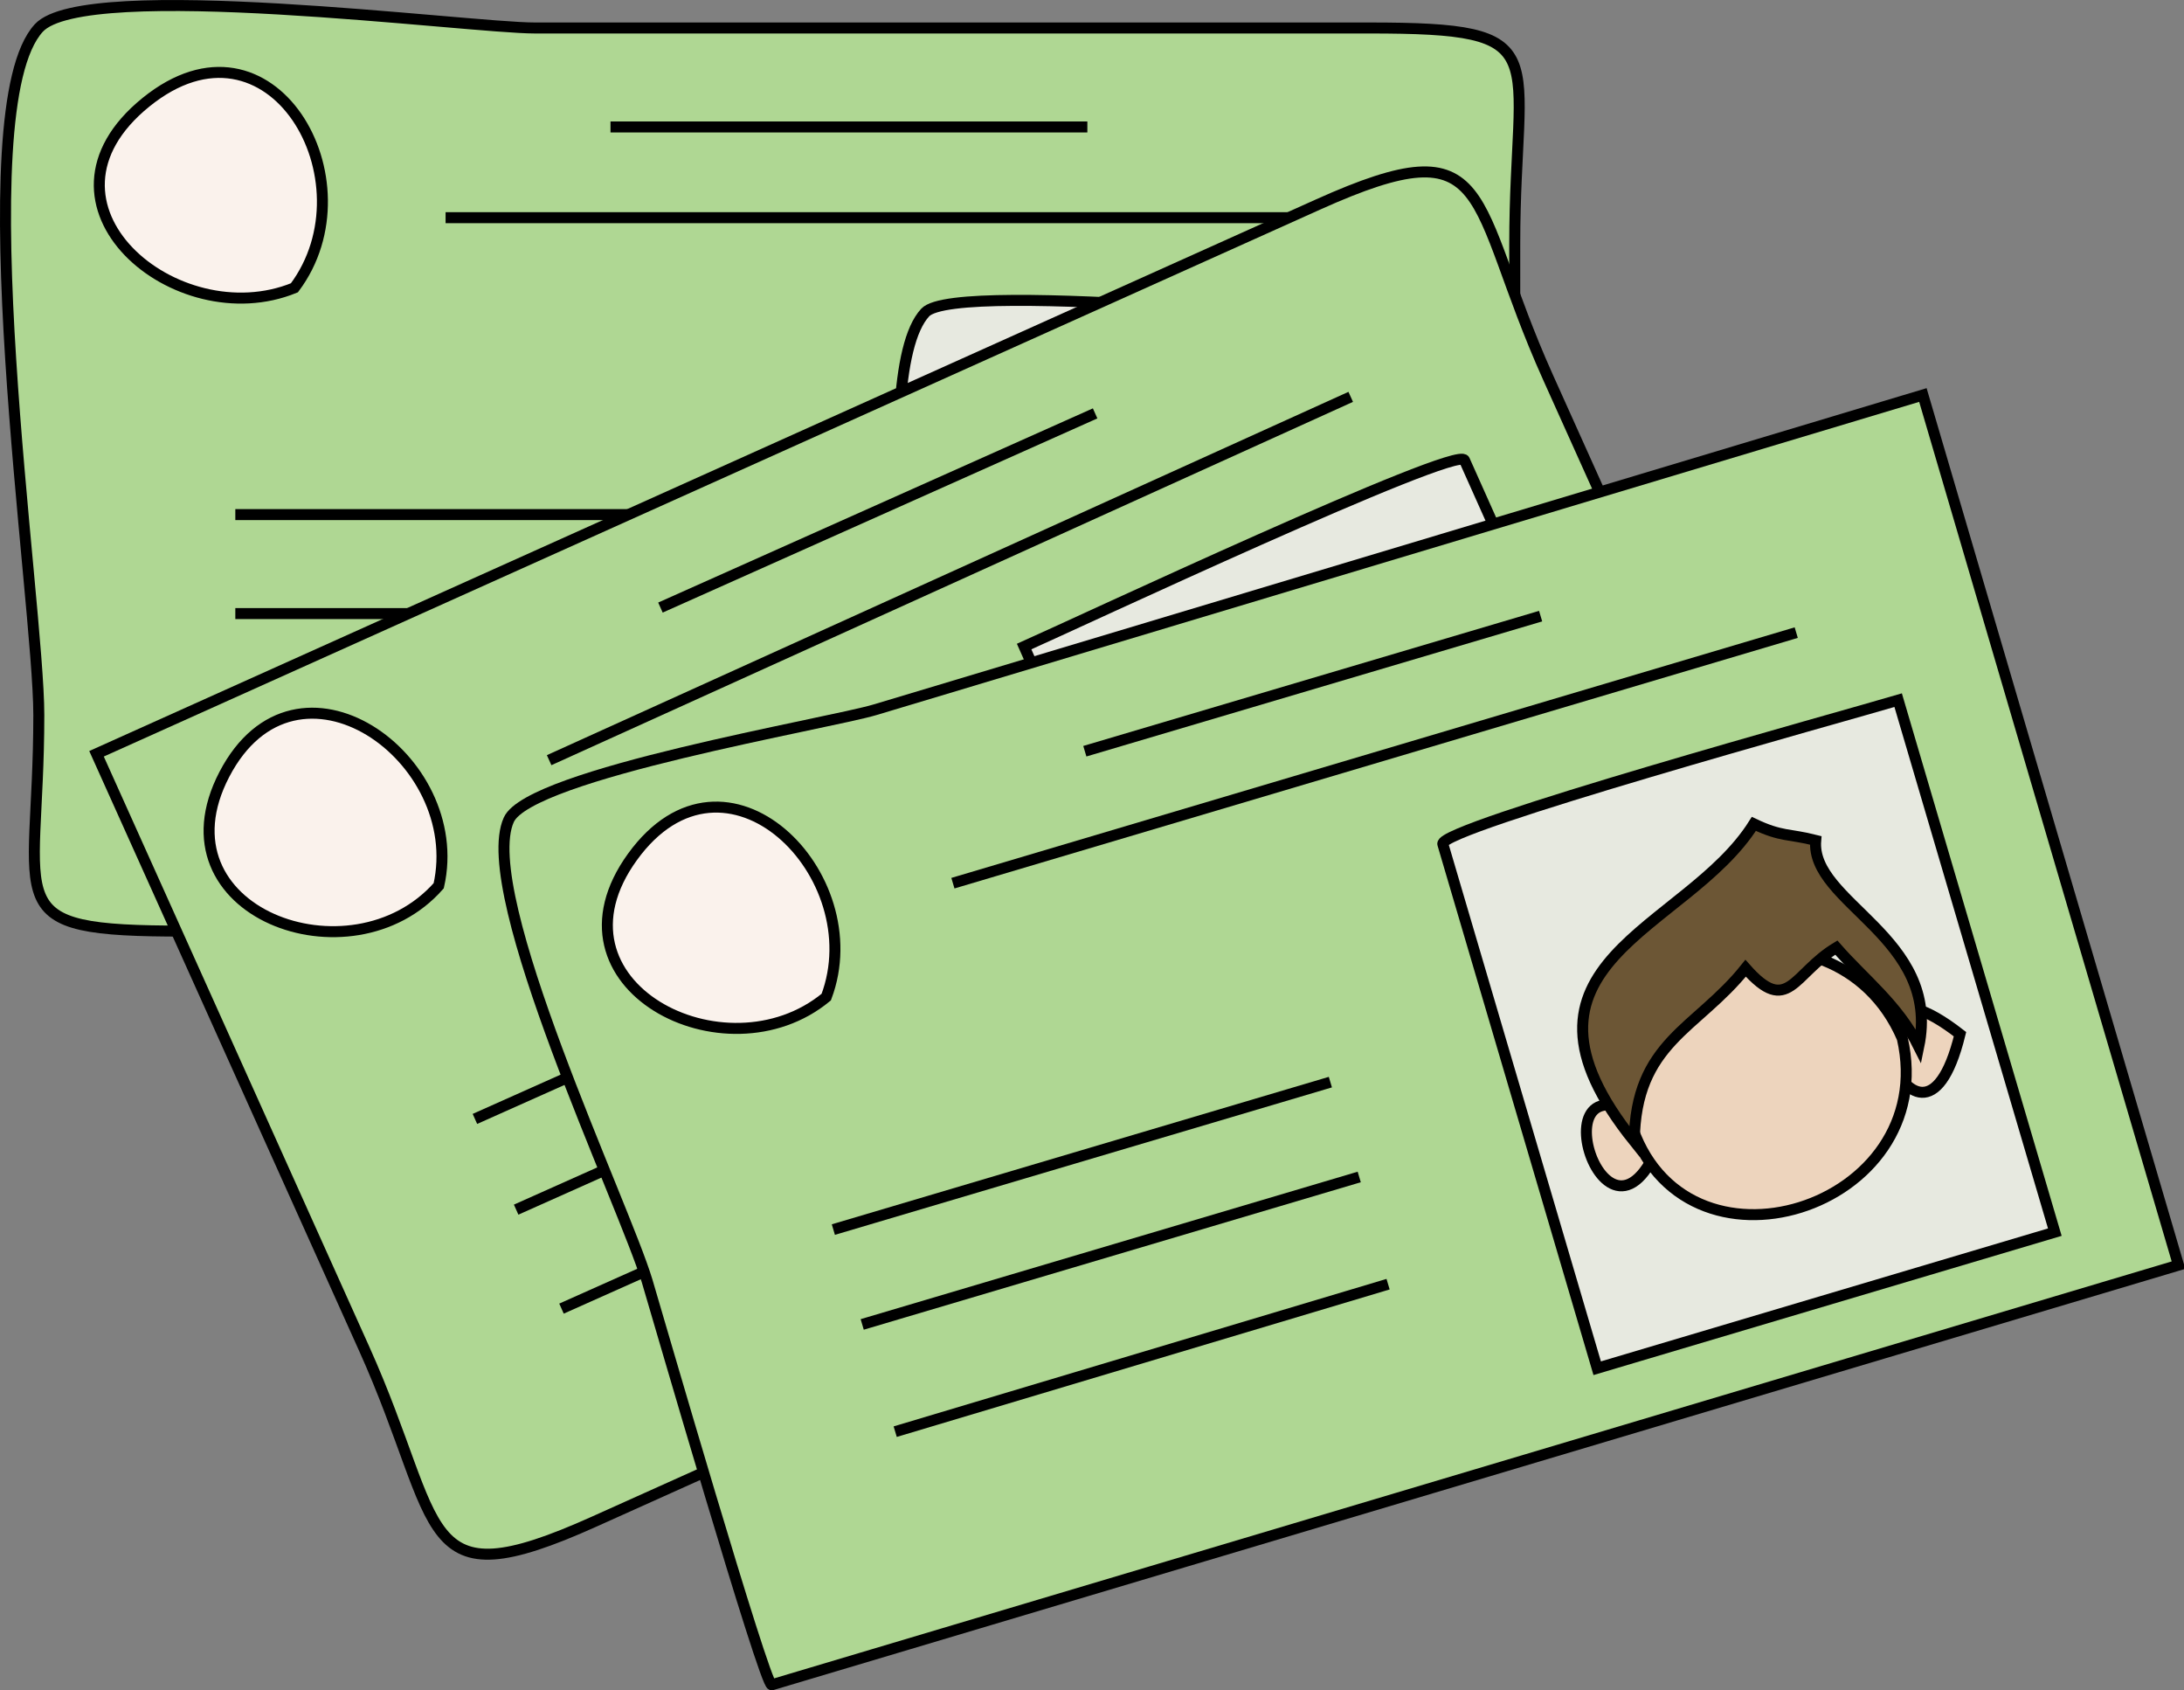 <svg xmlns="http://www.w3.org/2000/svg" xmlns:xlink="http://www.w3.org/1999/xlink" version="1.1" id="Layer_1" x="0px" y="0px" enable-background="new 0 0 822.05 841.89" xml:space="preserve" viewBox="209.19 265.3 397.31 307.41">
<rect x="209.19" y="265.3" width="397.31" height="307.41" fill="#808080" stroke="none"/>
<path fill-rule="evenodd" clip-rule="evenodd" fill="#AFD793" stroke="#000000" stroke-width="2" stroke-linecap="square" stroke-miterlimit="10" d="  M484.75,434.64c-80.665,0-161.329,0-241.993,0c-34.554,0-26.507-3.955-26.507-39.304c0-20.76-13.638-110.098,0-124.946  c8.443-9.192,78.036,0,90.237,0c50.585,0,101.171,0,151.756,0c34.554,0,26.507,3.955,26.507,39.304  C484.75,351.343,484.75,392.992,484.75,434.64z"/>
<path fill-rule="evenodd" clip-rule="evenodd" fill="#E7E9E0" stroke="#000000" stroke-width="2" stroke-linecap="square" stroke-miterlimit="10" d="  M464.5,422.64c-9.753,0-87,1.541-87-1.465c0-17.691-10.996-87.162,0-99.035c5.788-6.25,87,2.878,87,1.465  C464.5,356.617,464.5,389.628,464.5,422.64z"/>
<path fill-rule="evenodd" clip-rule="evenodd" fill="#EDD4BD" stroke="#000000" stroke-width="2" stroke-linecap="square" stroke-miterlimit="10" d="  M400.75,384.39C382.429,413.42,384.225,356.314,400.75,384.39L400.75,384.39z"/>
<path fill-rule="evenodd" clip-rule="evenodd" fill="#EDD4BD" stroke="#000000" stroke-width="2" stroke-linecap="square" stroke-miterlimit="10" d="  M457.75,383.64C440.45,410.903,440.45,356.377,457.75,383.64L457.75,383.64z"/>
<path fill-rule="evenodd" clip-rule="evenodd" fill="#EDD4BD" stroke="#000000" stroke-width="2" stroke-linecap="square" stroke-miterlimit="10" d="  M447.25,381.39c-0.619,31.436-51.456,32.035-51.75,0C395.202,348.891,447.066,349.33,447.25,381.39z"/>
<path fill-rule="evenodd" clip-rule="evenodd" fill="#6C5635" stroke="#000000" stroke-width="2" stroke-linecap="square" stroke-miterlimit="10" d="  M441.25,361.89c-9.215,2.529-12.446,10.166-17.25-1.5c-10.382,7.402-9.181,3.75-15.75,5.25c-3.247,6.811-10.25,12.253-12.75,19.5  c-15.99-38.941,20.249-33.655,37.5-49.5c4.463,3.531,5.84,3.363,10.5,6c-1.75,1.25-3.5,2.5-5.25,3.75  c12.353,8.95,19.779,24.466,11.25,38.25C448.75,374.87,444.243,369.254,441.25,361.89z"/>
<line fill="none" stroke="#000000" stroke-width="2" stroke-linecap="square" stroke-miterlimit="10" x1="321.25" y1="288.39" x2="406" y2="288.39"/>
<line fill="none" stroke="#000000" stroke-width="2" stroke-linecap="square" stroke-miterlimit="10" x1="291.25" y1="304.89" x2="449.5" y2="304.89"/>
<path fill-rule="evenodd" clip-rule="evenodd" fill="#FAF2EC" stroke="#000000" stroke-width="2" stroke-linecap="square" stroke-miterlimit="10" d="  M262.75,317.64c-21.514,8.801-49.925-15.191-27-33.75C258.497,265.475,277.237,298.313,262.75,317.64z"/>
<line fill="none" stroke="#000000" stroke-width="2" stroke-linecap="square" stroke-miterlimit="10" x1="253" y1="358.89" x2="344.5" y2="358.89"/>
<line fill="none" stroke="#000000" stroke-width="2" stroke-linecap="square" stroke-miterlimit="10" x1="253" y1="376.89" x2="344.5" y2="376.89"/>
<line fill="none" stroke="#000000" stroke-width="2" stroke-linecap="square" stroke-miterlimit="10" x1="253" y1="397.14" x2="344.5" y2="397.14"/>
<path fill-rule="evenodd" clip-rule="evenodd" fill="#AFD793" stroke="#000000" stroke-width="2" stroke-linecap="square" stroke-miterlimit="10" d="  M539.5,442.14c-74.079,33.302-148.158,66.604-222.237,99.904c-32.617,14.663-27.085,1.296-41.831-31.473  c-16.227-36.061-32.454-72.121-48.682-108.182c74.079-33.302,148.158-66.603,222.237-99.905  c32.616-14.663,27.085-1.296,41.831,31.473C507.045,370.019,523.272,406.08,539.5,442.14z"/>
<path fill-rule="evenodd" clip-rule="evenodd" fill="#E7E9E0" stroke="#000000" stroke-width="2" stroke-linecap="square" stroke-miterlimit="10" d="  M516.25,439.89c-26.5,12-53,24-79.5,36c-13.75-31-27.5-62-41.25-93c8.923-3.957,78.852-36.701,80.102-33.905  C489.15,379.287,502.7,409.588,516.25,439.89z"/>
<path fill-rule="evenodd" clip-rule="evenodd" fill="#EDD4BD" stroke="#000000" stroke-width="2" stroke-linecap="square" stroke-miterlimit="10" d="  M442.75,430.89C437.932,462.404,414.786,414.278,442.75,430.89L442.75,430.89z"/>
<path fill-rule="evenodd" clip-rule="evenodd" fill="#EDD4BD" stroke="#000000" stroke-width="2" stroke-linecap="square" stroke-miterlimit="10" d="  M494.5,406.89C489.202,438.043,465.231,389.466,494.5,406.89L494.5,406.89z"/>
<path fill-rule="evenodd" clip-rule="evenodd" fill="#EDD4BD" stroke="#000000" stroke-width="2" stroke-linecap="square" stroke-miterlimit="10" d="  M483.25,409.14c12.276,29.796-34.438,49.869-47.25,21C422.981,400.804,470.018,379.46,483.25,409.14z"/>
<path fill-rule="evenodd" clip-rule="evenodd" fill="#6C5635" stroke="#000000" stroke-width="2" stroke-linecap="square" stroke-miterlimit="10" d="  M469.75,393.39c-7.132,5.822-6.776,13.907-15.75,6c-7.594,13.354-17.882,15.08-15.75,34.5c-30.473-28.169,3.904-40.226,13.5-60.75  c6.339,2.267,6.15,0.909,12,1.5c-1,1.75-2,3.5-3,5.25c14.796,3.122,26.969,14.216,26.25,30  C482.346,402.559,475.515,398.783,469.75,393.39z"/>
<line fill="none" stroke="#000000" stroke-width="2" stroke-linecap="square" stroke-miterlimit="10" x1="330.25" y1="375.39" x2="407.5" y2="340.89"/>
<line fill="none" stroke="#000000" stroke-width="2" stroke-linecap="square" stroke-miterlimit="10" x1="310" y1="403.14" x2="454" y2="337.89"/>
<path fill-rule="evenodd" clip-rule="evenodd" fill="#FAF2EC" stroke="#000000" stroke-width="2" stroke-linecap="square" stroke-miterlimit="10" d="  M289,426.39c-15.938,18.087-52.004,4.729-39-20.25C263.102,380.974,294.278,403.168,289,426.39z"/>
<line fill="none" stroke="#000000" stroke-width="2" stroke-linecap="square" stroke-miterlimit="10" x1="296.5" y1="468.39" x2="380.5" y2="430.89"/>
<line fill="none" stroke="#000000" stroke-width="2" stroke-linecap="square" stroke-miterlimit="10" x1="304" y1="484.89" x2="388" y2="447.39"/>
<line fill="none" stroke="#000000" stroke-width="2" stroke-linecap="square" stroke-miterlimit="10" x1="312.25" y1="502.89" x2="396.25" y2="465.39"/>
<path fill-rule="evenodd" clip-rule="evenodd" fill="#AFD793" stroke="#000000" stroke-width="2" stroke-linecap="square" stroke-miterlimit="10" d="  M605.5,495.39c-60.104,17.926-120.209,35.852-180.313,53.777c-25.201,7.517-50.402,15.032-75.604,22.549  c-1.235,0.368-21.098-68.21-22.668-73.443c-4.177-13.922-31.219-70.512-25.165-83.883c3.785-8.359,58.174-17.469,66.694-20.028  C431.963,375.288,495.481,356.214,559,337.14C574.5,389.89,590,442.64,605.5,495.39z"/>
<path fill-rule="evenodd" clip-rule="evenodd" fill="#E7E9E0" stroke="#000000" stroke-width="2" stroke-linecap="square" stroke-miterlimit="10" d="  M583,489.39c-27.75,8.25-55.5,16.5-83.25,24.75c-9.361-31.78-18.723-63.56-28.085-95.34c-0.861-2.924,73.492-23.383,82.835-26.16  C564,424.89,573.5,457.14,583,489.39z"/>
<path fill-rule="evenodd" clip-rule="evenodd" fill="#EDD4BD" stroke="#000000" stroke-width="2" stroke-linecap="square" stroke-miterlimit="10" d="  M511.75,471.39C501.479,500.936,486.274,450.768,511.75,471.39L511.75,471.39z"/>
<path fill-rule="evenodd" clip-rule="evenodd" fill="#EDD4BD" stroke="#000000" stroke-width="2" stroke-linecap="square" stroke-miterlimit="10" d="  M565.75,453.39C557.97,485.199,539.726,433.118,565.75,453.39L565.75,453.39z"/>
<path fill-rule="evenodd" clip-rule="evenodd" fill="#EDD4BD" stroke="#000000" stroke-width="2" stroke-linecap="square" stroke-miterlimit="10" d="  M555.25,454.14c7.098,30.965-40.14,46.041-49.5,15C496.429,438.229,542.844,425.298,555.25,454.14z"/>
<path fill-rule="evenodd" clip-rule="evenodd" fill="#6C5635" stroke="#000000" stroke-width="2" stroke-linecap="square" stroke-miterlimit="10" d="  M543.25,437.64c-7.855,4.723-8.745,12.544-16.5,3.75c-8.908,11.15-20.068,13.435-20.25,31.5  c-26.211-32.612,9.439-38.186,21.75-57.75c5.04,2.395,6.336,1.75,11.25,3c-0.972,11.442,22.889,17.551,18.75,37.5  C554.482,448.055,548.215,443.326,543.25,437.64z"/>
<line fill="none" stroke="#000000" stroke-width="2" stroke-linecap="square" stroke-miterlimit="10" x1="407.5" y1="401.64" x2="488.5" y2="377.64"/>
<line fill="none" stroke="#000000" stroke-width="2" stroke-linecap="square" stroke-miterlimit="10" x1="383.5" y1="425.64" x2="535" y2="380.64"/>
<path fill-rule="evenodd" clip-rule="evenodd" fill="#FAF2EC" stroke="#000000" stroke-width="2" stroke-linecap="square" stroke-miterlimit="10" d="  M359.5,446.64c-18.361,15.178-52.081-2.253-35.25-25.5C341.167,397.774,367.855,424.481,359.5,446.64z"/>
<line fill="none" stroke="#000000" stroke-width="2" stroke-linecap="square" stroke-miterlimit="10" x1="361.75" y1="488.64" x2="450.25" y2="462.39"/>
<line fill="none" stroke="#000000" stroke-width="2" stroke-linecap="square" stroke-miterlimit="10" x1="367" y1="505.89" x2="455.5" y2="479.64"/>
<line fill="none" stroke="#000000" stroke-width="2" stroke-linecap="square" stroke-miterlimit="10" x1="373" y1="525.39" x2="460.75" y2="499.14"/>
</svg>